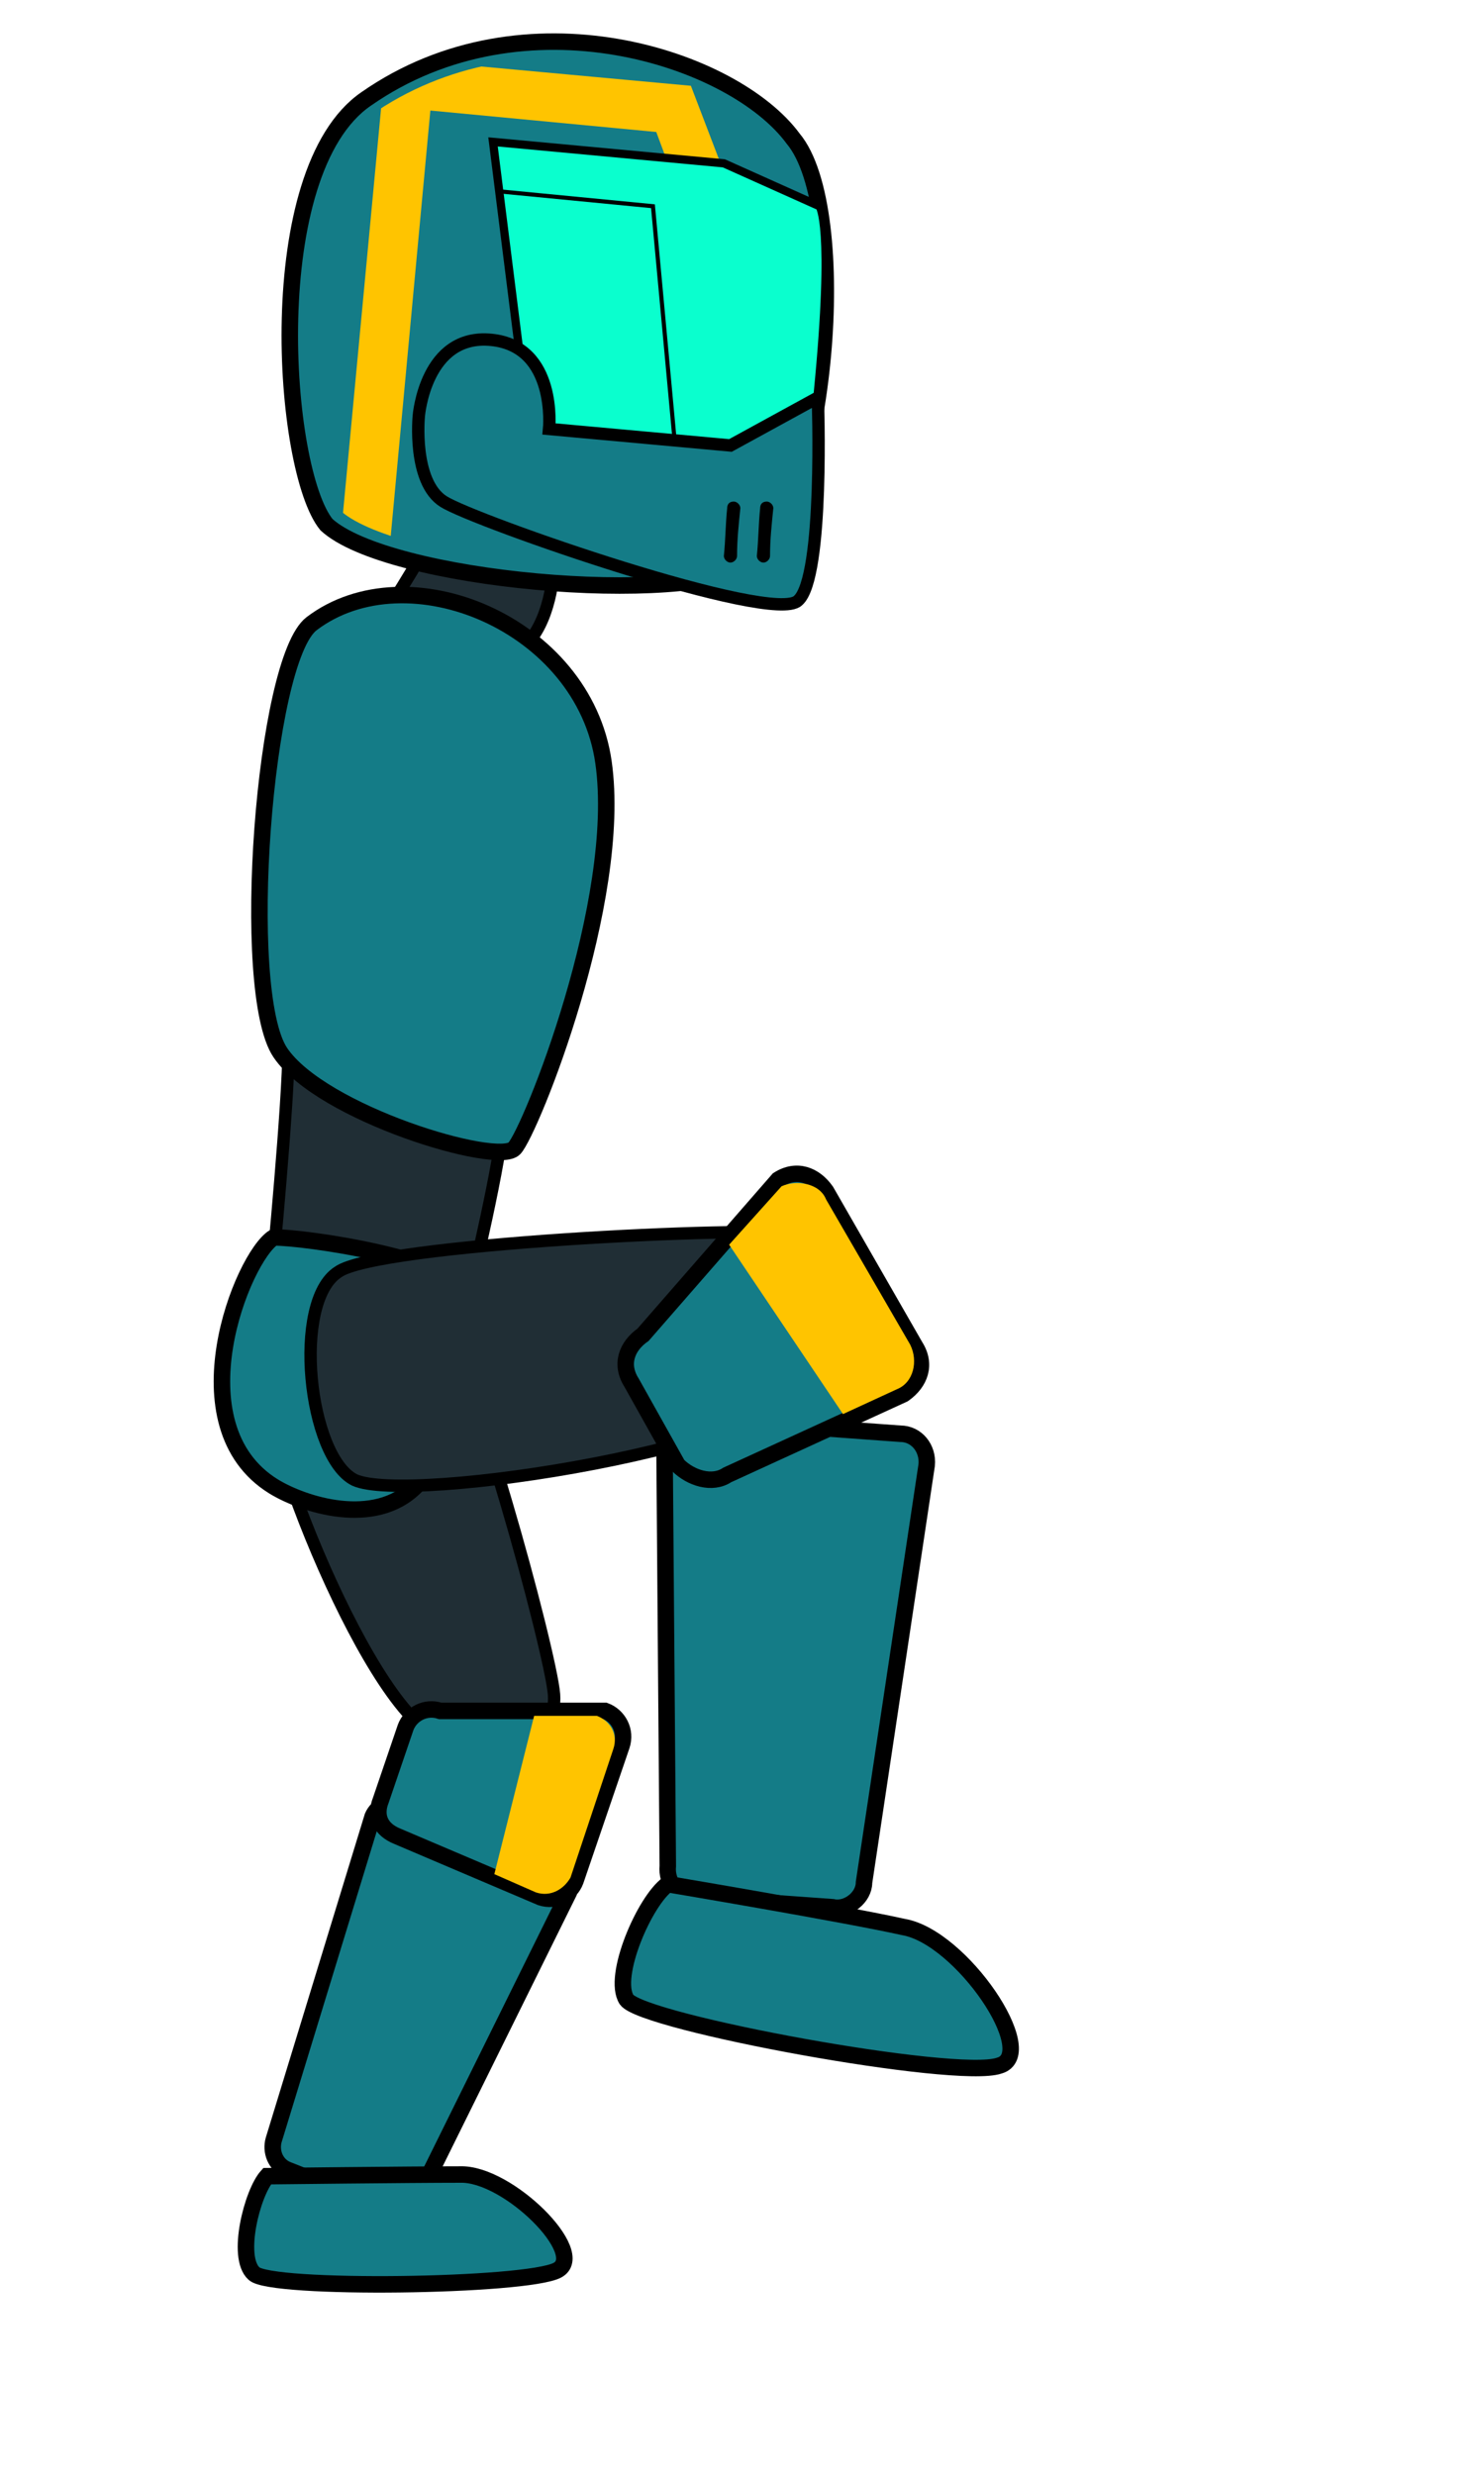 <?xml version="1.0" encoding="utf-8"?>
<!-- Generator: Adobe Illustrator 24.0.2, SVG Export Plug-In . SVG Version: 6.00 Build 0)  -->
<svg version="1.1" id="Layer_1" xmlns="http://www.w3.org/2000/svg" xmlns:xlink="http://www.w3.org/1999/xlink" x="0px" y="0px"
	 width="90px" height="150px" viewBox="0 0 90 150" style="enable-background:new 0 0 90 150;" xml:space="preserve">
<style type="text/css">
	.st0{opacity:0;fill:#FFFFFF;}
	.st1{fill:#202E35;stroke:#000000;stroke-width:0.75;stroke-miterlimit:10;}
	.st2{fill:#147C87;stroke:#000000;stroke-miterlimit:10;}
	.st3{clip-path:url(#SVGID_2_);fill:#FFC400;}
	.st4{clip-path:url(#SVGID_4_);fill:#FFC400;}
	.st5{clip-path:url(#SVGID_6_);fill:#FFC400;}
	.st6{fill:#0AFFCE;stroke:#000000;stroke-width:0.5;stroke-miterlimit:10;}
	.st7{fill:none;stroke:#000000;stroke-width:0.25;stroke-miterlimit:10;}
	.st8{fill:#147C87;stroke:#000000;stroke-width:0.75;stroke-miterlimit:10;}
</style>
<rect class="st0" width="90" height="150"/>
<g id="back_x5F_leg">
	<path class="st1" d="M16.2,83.2c-0.8,2.9,6.5,21.3,10.6,22.1c4.1,1,7,0,6.8-2.6s-5.2-21-7.1-22.6C24.5,78.3,16.9,80.8,16.2,83.2z"
		/>
	<path class="st2" d="M23.7,134l-6.3-2.5c-0.7-0.3-1-1.1-0.8-1.8l6-19.6c0.3-0.7,1.1-1,1.8-0.8l9.3,3.6c0.7,0.3,1,1.1,0.8,1.8
		l-9.1,18.4C25.2,133.9,24.4,134.3,23.7,134z"/>
	<path class="st2" d="M24.1,111.3l8.7,3.7c0.9,0.3,1.8-0.2,2.1-1l2.8-8.2c0.3-0.9-0.2-1.8-1-2.1h-10c-0.9-0.3-1.8,0.2-2.1,1
		l-1.5,4.4C22.7,110.1,23.1,110.9,24.1,111.3z"/>
	<g>
		<g>
			<g>
				<g>
					<g>
						<defs>
							<path id="SVGID_1_" d="M24.3,111.1l8.2,3.6c0.9,0.3,1.7-0.2,2.1-0.9l2.6-7.8c0.3-0.9-0.2-1.7-1-2h-9.4
								c-0.9-0.3-1.7,0.2-2.1,0.9l-1.4,4.2C23.1,110,23.5,110.8,24.3,111.1z"/>
						</defs>
						<clipPath id="SVGID_2_">
							<use xlink:href="#SVGID_1_"  style="overflow:visible;"/>
						</clipPath>
						<polygon class="st3" points="29.5,115.5 33.8,116.3 38.7,101.9 33.4,100 						"/>
					</g>
				</g>
			</g>
		</g>
	</g>
	<path class="st2" d="M16.2,131.9c-0.9,1-1.9,4.9-0.8,5.9c1,1,16.5,0.8,18.4-0.2s-3-5.9-5.9-5.8C25,131.8,16.2,131.9,16.2,131.9z"/>
</g>
<g id="body">
	<path class="st1" d="M26.6,31.5c-0.2,1-3.1,5.5-3.1,5.5s6.7,2.3,8.8,1.6c1.3-1.8,1.3-4.6,1.3-4.6L26.6,31.5z"/>
	<path class="st1" d="M17.5,63.5c0,3.3-1,13.7-1,13.7s9,2.1,12,1c0,0,2-8.3,2-10.4S17.5,63.5,17.5,63.5z"/>
	<path class="st2" d="M18.9,37.8C16,40,14.5,60.1,17,63.8s13.2,6.9,14.2,5.8s6.6-15,5.4-23.4C35.4,37.8,24.7,33.4,18.9,37.8z"/>
	<path class="st2" d="M16.6,75c1.9,0,10.5,1.2,12.4,3.5c0,1.8-1,8.8-3.8,11.6c-2.5,2.5-6.8,1.1-8.6,0C10.6,86.4,14.7,76.2,16.6,75z"
		/>
</g>
<g id="leg">
	<path class="st1" d="M21.5,89.7c3.2,1.5,26.1-2,28.4-6.4c2.3-4.5,1.7-8-1.4-8.5c-3-0.5-25.7,0.6-28,2.3
		C17.7,78.9,18.7,88.3,21.5,89.7z"/>
	<path class="st2" d="M50.5,115.6l-8.4-0.6c-1,0-1.7-0.9-1.6-1.9l-0.2-25.5c0-1,0.9-1.7,1.9-1.6l12.4,0.9c1,0,1.7,0.9,1.6,1.9
		l-3.8,25.3C52.4,115,51.4,115.8,50.5,115.6z"/>
	<path class="st2" d="M44.1,89.4l10.7-4.9c1-0.7,1.4-1.8,0.7-2.9l-5.4-9.4c-0.7-1-1.8-1.4-2.9-0.7L39,80.9c-1,0.7-1.4,1.8-0.7,2.9
		l2.8,5C41.9,89.6,43.2,90,44.1,89.4z"/>
	<g>
		<g>
			<g>
				<g>
					<g>
						<defs>
							<path id="SVGID_3_" d="M44.2,88.9l10.2-4.7c1-0.4,1.3-1.7,0.8-2.7l-5.1-8.8c-0.4-1-1.8-1.2-2.7-0.8l-7.9,8.8
								c-1,0.4-1.3,1.7-0.8,2.7l2.7,4.8C42.1,89.2,43.3,89.5,44.2,88.9z"/>
						</defs>
						<clipPath id="SVGID_4_">
							<use xlink:href="#SVGID_3_"  style="overflow:visible;"/>
						</clipPath>
						<polygon class="st4" points="52.6,87.9 57,84.5 47.6,68.1 41.5,71.4 						"/>
					</g>
				</g>
			</g>
		</g>
	</g>
	<path class="st2" d="M40.5,114.2c-1.4,1-3.4,5.6-2.5,7c1,1.4,20,4.9,22.6,4c2.5-0.7-2.3-7.8-5.8-8.4
		C51.2,116,40.5,114.2,40.5,114.2z"/>
</g>
<g id="head">
	<path class="st2" d="M22.2,6c-6.4,4.4-5.1,22.5-2.4,25.8c3.7,3.4,21.6,5,25.9,2.4c4.4-3.6,6-21.5,2.4-25.8
		C44.5,3.5,31.8-0.7,22.2,6z"/>
	<g>
		<g>
			<g>
				<g>
					<g>
						<defs>
							<path id="SVGID_5_" d="M22.9,6.7C16.7,10.8,18,27.9,20.7,31c3.6,3.1,20.9,4.8,25.1,2.3C49.9,30,51.5,13.2,48,9.1
								C44.5,4.5,32.3,0.5,22.9,6.7z"/>
						</defs>
						<clipPath id="SVGID_6_">
							<use xlink:href="#SVGID_5_"  style="overflow:visible;"/>
						</clipPath>
						<polygon class="st5" points="23.5,34.6 20.5,34.3 23.4,3.5 41.9,5.2 44.5,12 41.7,13.1 39.8,8 26.1,6.7 						"/>
					</g>
				</g>
			</g>
		</g>
	</g>
	<path class="st6" d="M32.2,26.9c0,0,16.4,7.6,17.4-3.1c1-10.2,0.1-11.3,0.1-11.3l-5.8-2.6l-14-1.3L32.2,26.9z"/>
	<polyline class="st7" points="41.1,28.7 39.6,12.5 30.3,11.6 	"/>
	<path class="st8" d="M49.6,24.1L44.3,27l-11-1c0,0,0.5-5-3.5-5.4s-4.4,4.6-4.4,4.6s-0.4,4,1.5,5.2s20,7.5,21.5,6
		C50,35,49.6,24.1,49.6,24.1z"/>
	<g>
		<g>
			<path d="M44.1,30.8c-0.1,1-0.1,1.9-0.2,2.9c0,0.2,0.2,0.4,0.4,0.4s0.4-0.2,0.4-0.4c0-1,0.1-1.9,0.2-2.9c0-0.2-0.2-0.4-0.4-0.4
				C44.2,30.4,44.1,30.6,44.1,30.8L44.1,30.8z"/>
		</g>
	</g>
	<g>
		<g>
			<path d="M46.1,30.8c-0.1,1-0.1,1.9-0.2,2.9c0,0.2,0.2,0.4,0.4,0.4s0.4-0.2,0.4-0.4c0-1,0.1-1.9,0.2-2.9c0-0.2-0.2-0.4-0.4-0.4
				C46.2,30.4,46.1,30.6,46.1,30.8L46.1,30.8z"/>
		</g>
	</g>
</g>
</svg>
